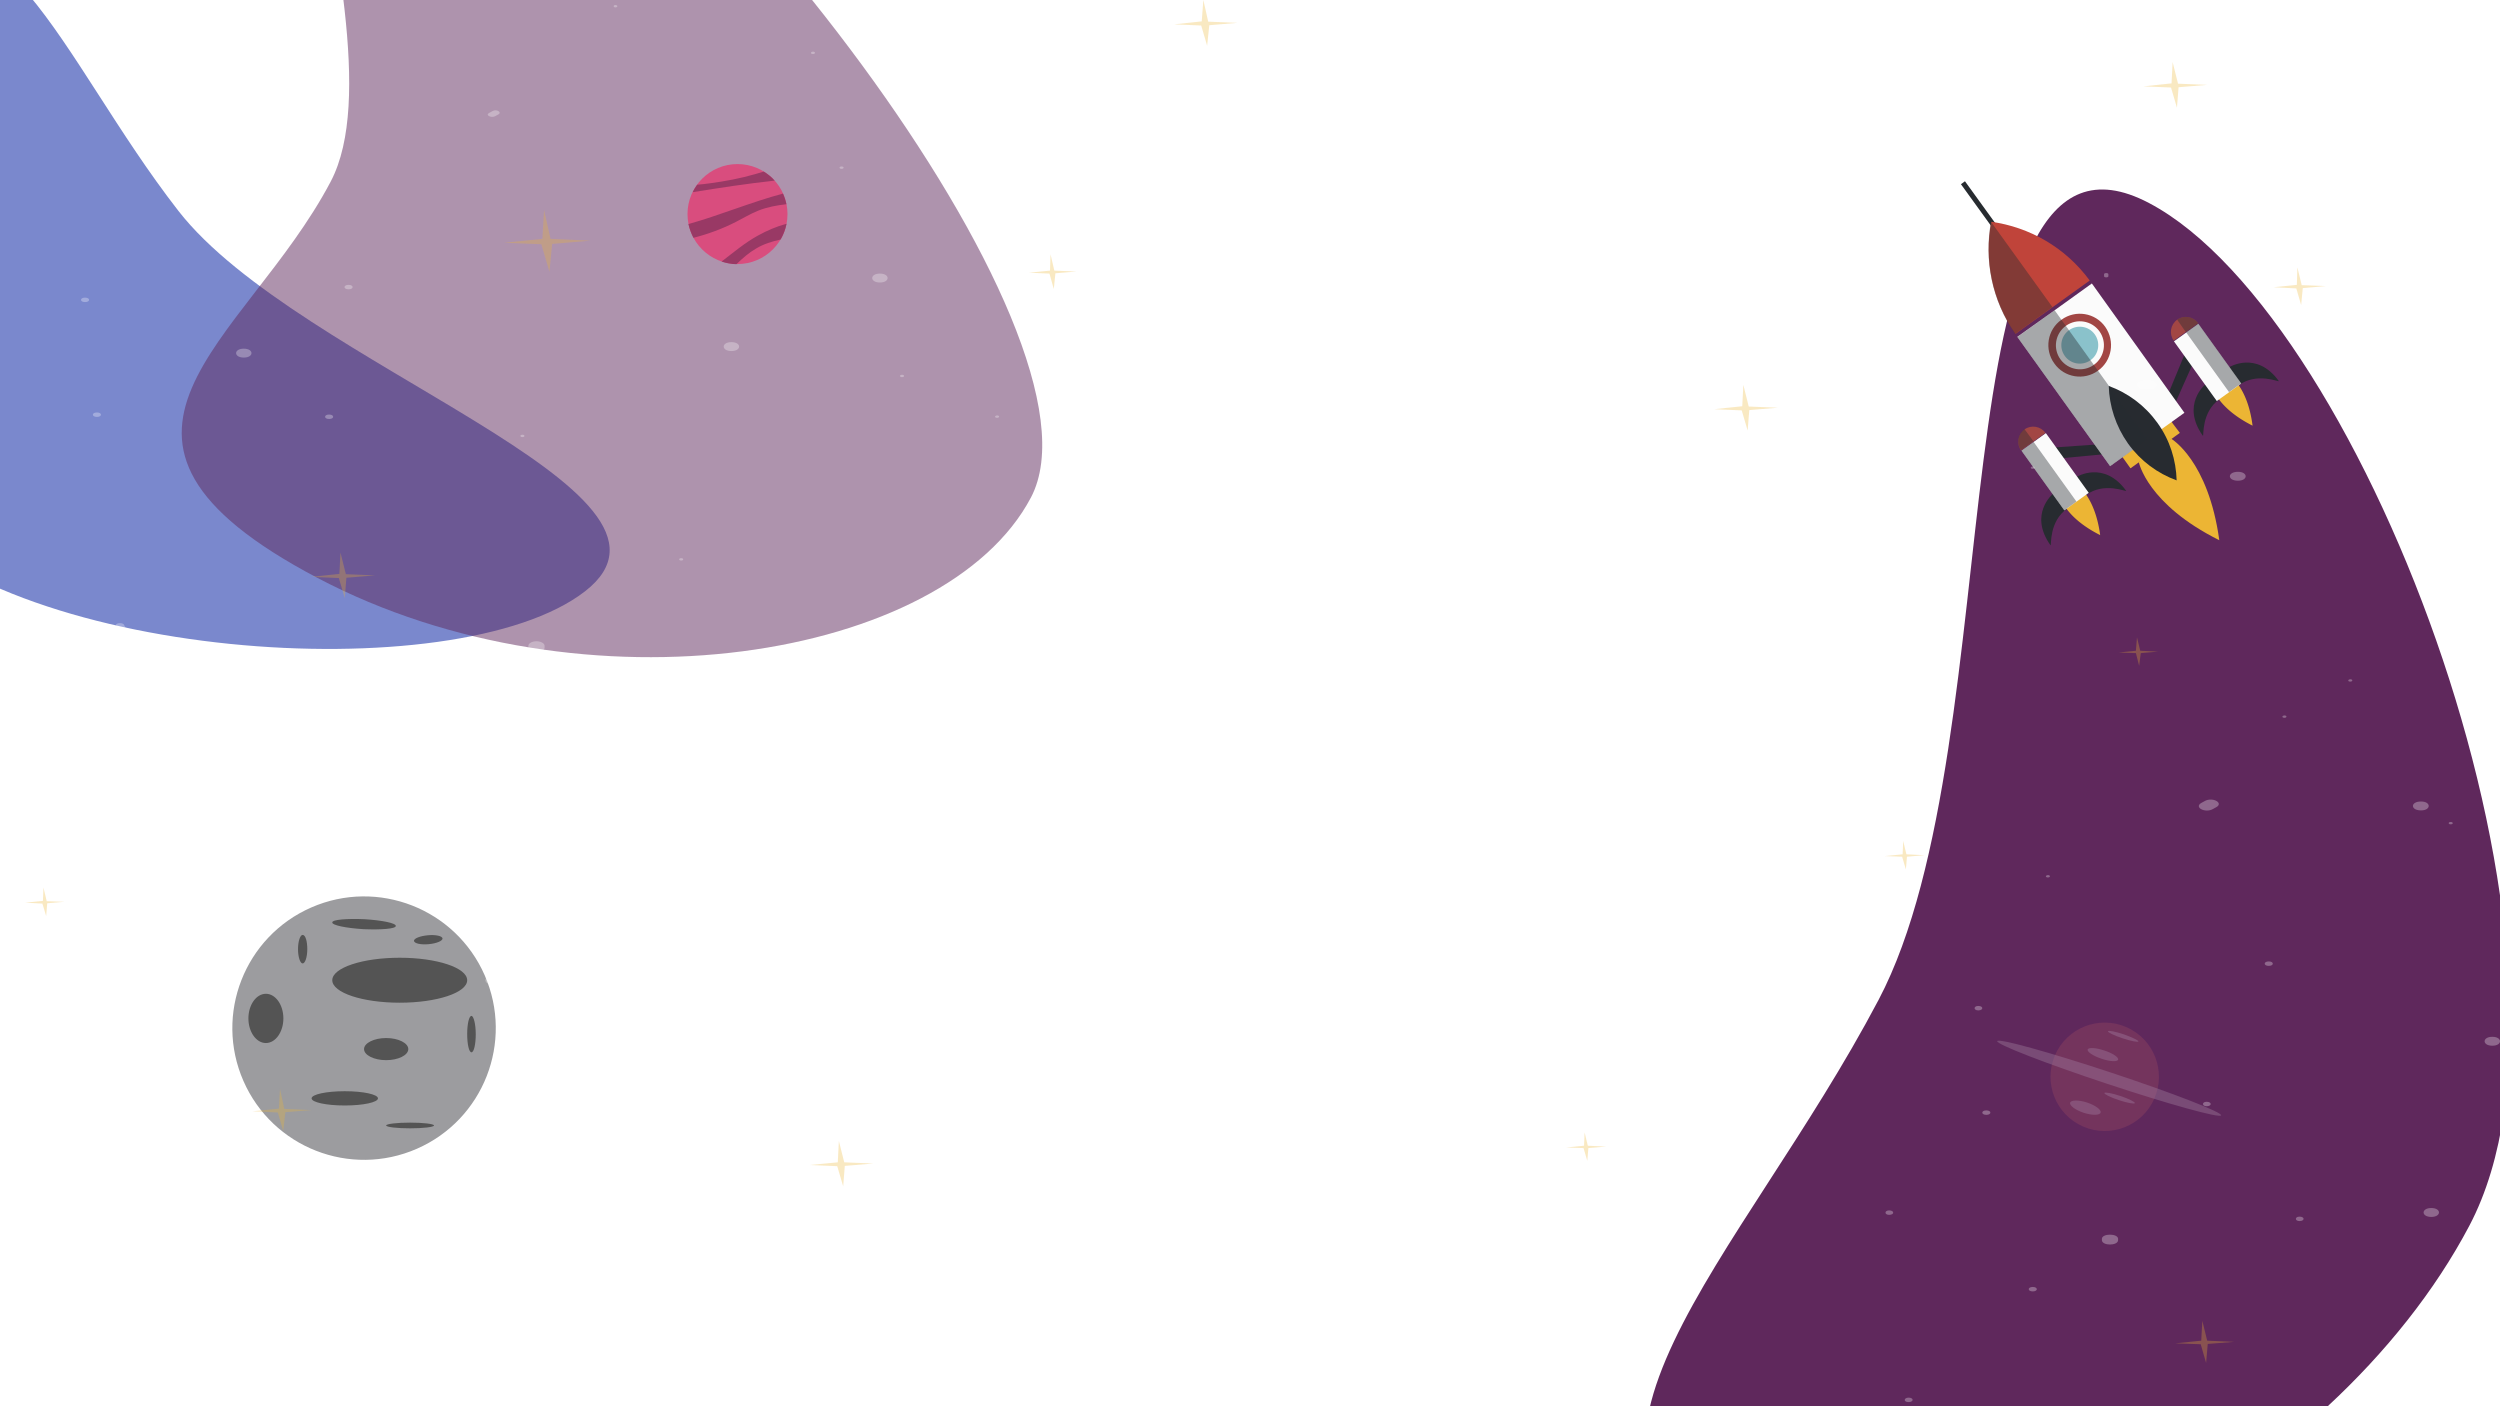 <svg width="1600" height="900" fill="none" xmlns="http://www.w3.org/2000/svg"><g filter="url(#filter0_f)"><path d="M1580.4 784.434c-88.1 167.2-329.14 296.196-469.02 222.486-139.889-73.711 2.84-199.855 90.94-367.055 88.1-167.199 33.18-583.634 173.06-509.925 139.89 73.709 293.12 487.295 205.02 654.494z" fill="#5F285C"/></g><g filter="url(#filter1_f)"><path d="M-76.165 323.502c-76.8-98.741-88.841-279.29-6.23-343.543C.217-84.296 37.355 36.192 114.155 134.933c76.8 98.742 342.924 179.215 260.313 243.469-82.612 64.255-373.833 43.842-450.633-54.9z" fill="#2239AB" fill-opacity=".6"/></g><g filter="url(#filter2_f)"><path d="M659.804 318.394c-54.794 103.989-285.863 141.452-456.679 51.445-170.817-90.007-46.282-149.617 8.512-253.607 54.794-103.989-108.03-430.785 62.787-340.778 170.816 90.007 440.174 438.95 385.38 542.94z" fill="#5F285C" fill-opacity=".5"/></g><path d="M1426.7 234.989s17.51-10.817 31.77 8.928c-.18.687-13.91-5.838-25.59 2.576-.86-.859-6.18-11.504-6.18-11.504zm-15.28 10.989s-15.8 13.049-1.55 32.966c.69.172-1.2-15.109 10.65-23.523-.69-1.03-9.1-9.443-9.1-9.443zm-97.53 70.054s-15.79 13.049-1.54 32.967c.69.171-1.2-15.11 10.64-23.523-.68-1.031-9.1-9.444-9.1-9.444zm15.11-10.817s17.52-10.817 31.77 8.928c-.18.687-13.91-5.838-25.59 2.576-.86-1.03-6.18-11.504-6.18-11.504z" fill="#272B30"/><path d="M1328.83 310.022l-5.49 3.091s.69.859 1.72 2.404l-.35-.172a58.117 58.117 0 00-1.54-2.06l-4.81 4.121s2.57 13.392 25.75 25.068c-3.43-25.583-15.28-32.452-15.28-32.452zm15.11 31.937l.17.172c-.17 0-.17-.172-.17-.172zm82.42-101.991l-5.5 3.091s.69.858 1.72 2.404l-.34-.172a50.894 50.894 0 00-1.55-2.06l-4.81 4.12s2.58 13.393 25.76 25.069c-3.26-25.584-15.28-32.452-15.28-32.452zm15.11 31.937l.17.171s0-.171-.17-.171z" fill="#ECB534"/><path d="M1386.87 254.048l16.82-40.694 5.15 7.212-17.68 39.663-4.29-6.181z" fill="#272B30"/><path d="M1406.94 207.245l-15.62 11.216 27.44 38.215 15.62-11.215-27.44-38.216z" fill="#FBFBFB"/><path d="M1406.78 206.83c-3.09-4.292-9.1-5.322-13.39-2.232-4.29 3.091-5.32 9.1-2.23 13.393l15.62-11.161z" fill="#A24644"/><path d="M1344.63 284.267l-43.96 3.091 5.15 7.211 43.27-4.121-4.46-6.181z" fill="#272B30"/><path d="M1309.36 277.2l-15.62 11.217 27.44 38.216 15.62-11.217-27.44-38.216z" fill="#FBFBFB"/><path d="M1293.46 288.216c-3.09-4.292-2.06-10.302 2.23-13.392 4.3-3.091 10.3-2.061 13.4 2.232l-15.63 11.16zm-37.08-171.186c1.37 1.889 24.89 34.684 24.89 34.684l-24.89-34.684z" fill="#A24644"/><path d="M1282.64 150.684l-2.57 1.888-25.07-34.683 2.58-1.889 25.06 34.684z" fill="#272B30"/><path d="M1389.62 280.833l-10.99 6.353s1.2 1.717 3.26 4.636l-.69-.343c-1.89-2.576-2.92-4.121-2.92-4.121l-9.44 8.413s5.32 26.957 51.51 49.965c-7.04-51.167-30.73-64.903-30.73-64.903zm30.22 63.873l.34.344c-.17 0-.17-.172-.34-.344z" fill="#ECB534"/><path d="M1356.65 290.105c.51.687 6.86 9.615 6.86 9.615l31.6-22.664s-8.59-11.161-7.9-10.989c.69-.172-30.56 24.038-30.56 24.038z" fill="#ECB534"/><path d="M1337.42 179.53c-15.63-21.291-38.63-34.169-63.02-37.603-4.63 24.21.35 50.137 15.46 71.771l47.56-34.168z" fill="#C0443A"/><path d="M1314.92 198.589l-23.86 16.998 59.41 82.76 23.86-17.17 23.7-16.999-59.24-82.76-23.87 17.171z" fill="#FBFBFB"/><path d="M1361.97 283.924c8.07 11.16 18.89 19.059 31.08 23.523-.35-12.878-4.29-25.755-12.36-36.916-8.07-11.16-18.89-19.059-31.08-23.523.34 12.878 4.46 25.755 12.36 36.916z" fill="#272B30"/><path d="M1340.68 214.041c3.78 5.323 2.57 12.706-2.75 16.484-5.32 3.777-12.7 2.575-16.48-2.748-3.78-5.322-2.58-12.706 2.75-16.483 5.32-3.777 12.7-2.576 16.48 2.747z" fill="#8AC2CB"/><path d="M1342.74 237.221c-8.93 6.525-21.64 4.464-27.99-4.636-6.52-8.928-4.46-21.634 4.64-27.987 8.93-6.525 21.63-4.464 27.99 4.636 6.35 9.1 4.29 21.634-4.64 27.987zm-20.6-28.674c-6.87 4.979-8.42 14.595-3.44 21.463s14.6 8.413 21.46 3.434c6.87-4.98 8.42-14.595 3.44-21.463s-14.6-8.413-21.46-3.434z" fill="#A24644"/><path opacity=".4" d="M1289.68 213.698l23.87-17.17-39.32-54.601c-4.46 24.21.34 50.137 15.45 71.771zm25.27-15.125l-23.85 17.123 59.38 82.707 23.85-17.123-59.38-82.707zm-13.48 84.204l-7.81 5.609 27.45 38.216 7.81-5.609-27.45-38.216zm-5.78-8.125c-4.29 3.09-5.32 9.1-2.23 13.393l7.9-5.667-5.67-7.726zm111.25-67.553l-7.81 5.609 27.44 38.215 7.81-5.608-27.44-38.216zm-13.55-2.501c4.29-3.09 10.3-2.06 13.39 2.232l-7.89 5.666-5.5-7.898z" fill="#272B30"/><path d="M266.78 735.22c42.648-18.657 62.096-68.353 43.44-111-18.657-42.648-68.353-62.096-111-43.44-42.648 18.657-62.096 68.353-43.44 111 18.657 42.648 68.353 62.096 111 43.44z" fill="#9C9C9F"/><path d="M253.315 592.625c0 1.827-9.365 2.512-20.557 2.055-11.192-.685-20.328-2.512-20.1-4.339 0-1.828 9.365-2.513 20.557-2.056 11.192.685 20.328 2.512 20.1 4.34zm-71.949 59.157c0 8.68-5.025 15.76-11.192 15.76s-11.192-7.08-11.192-15.76c0-8.679 5.025-15.76 11.192-15.76s11.192 7.081 11.192 15.76zm117.63-24.44c0 7.995-19.414 14.39-43.169 14.39-23.754 0-43.169-6.395-43.169-14.39 0-7.994 19.415-14.389 43.169-14.389 23.755 0 43.169 6.395 43.169 14.389zm-37.685 44.083c0 3.883-6.396 7.081-14.161 7.081-7.766 0-14.162-3.198-14.162-7.081 0-3.883 6.396-7.081 14.162-7.081 7.765 0 14.161 3.198 14.161 7.081zm43.169-9.593c0 6.395-1.142 11.649-2.741 11.649-1.599 0-2.741-5.254-2.741-11.649 0-6.396 1.142-11.649 2.741-11.649 1.37 0 2.741 5.253 2.741 11.649zm-107.809-54.361c0 5.025-1.37 9.136-2.969 9.136-1.599 0-2.97-4.111-2.97-9.136 0-5.025 1.371-9.136 2.97-9.136 1.827 0 2.969 4.111 2.969 9.136zm77.658-3.197c-5.025.456-9.136-.457-9.365-2.056-.228-1.599 3.883-3.198 8.908-3.655 5.025-.456 9.136.457 9.365 2.056 0 1.599-3.883 3.198-8.908 3.655zm-32.431 98.672c0 2.512-9.365 4.568-21.242 4.568s-21.242-2.056-21.242-4.568c0-2.513 9.365-4.569 21.242-4.569s21.242 2.056 21.242 4.569zm20.552 19.186c8.452 0 15.303-.818 15.303-1.827s-6.851-1.827-15.303-1.827c-8.452 0-15.304.818-15.304 1.827s6.852 1.827 15.304 1.827z" fill="#545454"/><path d="M472 169c17.673 0 32-14.327 32-32 0-17.673-14.327-32-32-32-17.673 0-32 14.327-32 32 0 17.673 14.327 32 32 32z" fill="#D94D7E"/><path d="M446.201 118.2c-1.1 1.5-2.1 3.1-2.9 4.8 17.4-2.8 34.9-5.5 52.5-7.4-2-2.3-4.4-4.2-7-5.8-1.9.6-3.8 1.2-5.7 1.7-9.4 2.7-19 4.5-28.7 5.8-2.7.4-5.5.7-8.2.9zm-2.401 34c9.4-2.4 18.6-5.8 27.2-10.2 4.7-2.4 9.3-5.2 14.3-7.2 5.8-2.3 11.8-3.4 18-4.1-.5-2.4-1.2-4.6-2.2-6.8-20.3 5.4-40.2 13.8-60.5 19.5.7 3.1 1.8 6.1 3.2 8.8zm55.801 1.1c1.8-3.1 3.1-6.5 3.8-10.1-6.4 1.7-12.6 4.4-18.4 7.6-8.5 4.7-15.6 10.8-23.2 16.6 3 1 6.2 1.6 9.5 1.7 3.9-3.8 8-7.4 12.7-10.1 4.9-2.9 10.1-4.5 15.6-5.7z" fill="#993965"/><g opacity=".4"><path opacity=".4" d="M1377.38 705.949c9.28-16.771 3.2-37.884-13.57-47.158-16.77-9.273-37.88-3.196-47.16 13.575-9.27 16.771-3.19 37.884 13.58 47.157 16.77 9.274 37.88 3.196 47.15-13.574z" fill="#E37067"/><path opacity=".4" d="M1421.52 713.817c.66-1.992-30.89-14.241-70.46-27.359-39.58-13.118-72.2-22.138-72.86-20.146-.66 1.993 30.89 14.242 70.46 27.36 39.58 13.118 72.2 22.137 72.86 20.145zM1368.6 666.5c-.2.7-4.8-.2-10.2-2-5.4-1.8-9.6-3.8-9.3-4.5.2-.7 4.8.2 10.2 2 5.3 1.9 9.5 3.9 9.3 4.5zm-13.01 11.7c-.5 1.5-5.3 1.2-10.6-.6-5.4-1.8-9.3-4.4-8.9-5.9.5-1.5 5.3-1.2 10.6.6 5.4 1.7 9.4 4.4 8.9 5.9zm10.71 27.8c-.2.7-4.8-.1-10.2-1.9-5.4-1.8-9.5-3.8-9.3-4.6.2-.7 4.8.1 10.2 1.9 5.4 1.8 9.6 3.9 9.3 4.6zm-21.91 6.1c-.6 1.8-5.5 1.8-10.8.1-5.4-1.8-9.3-4.7-8.7-6.5.6-1.8 5.5-1.8 10.8-.1 5.4 1.8 9.3 4.7 8.7 6.5z" fill="#fff"/></g><g opacity=".3"><path d="M347.144 152.88l1.037-18.611 4.147 18.611 25.574 1.14-24.537 2.089-1.728 17.852-5.184-17.662-23.846-.95 24.537-2.469zm324.859 20.321l.346-10.445 2.419 10.445 14.169.57-13.478 1.139-1.036 10.065-2.765-9.875-13.133-.57 13.478-1.329zM217.205 367.292l.691-13.673 3.456 13.863 18.662.76-18.316 1.519-1.037 13.104-3.801-12.914-17.626-.759 17.971-1.9zM1389.79 53.366l.69-13.674 3.46 13.864 18.66.76-18.31 1.518-1.04 13.105-3.8-12.914-17.63-.76 17.97-1.9zm-274.75 206.625l.7-13.673 3.45 13.863 18.66.76-18.31 1.519-1.04 13.104-3.8-12.914-17.63-.759 17.97-1.9zM769.109 13.674L770.146 0l3.111 13.864 18.662.76-17.971 1.519-1.383 13.104-3.801-12.914-17.28-.76 17.625-1.9zM536.182 743.891l.691-13.674 3.456 13.674 18.662.76-18.317 1.519-1.036 13.104-3.802-12.914-17.625-.76 17.971-1.709zm933.798-561.574l.34-11.205 2.77 11.395 15.55.57-14.86 1.329-1.04 10.825-3.11-10.635-14.51-.759 14.86-1.52zm-103 234.163l.69-8.546 2.08 8.546 11.4.57-11.06.95-1.03 8.166-2.08-8.166-11.06-.38 11.06-1.14zM27.473 576.578l.346-8.547 2.073 8.737 11.405.379-11.06.95-.69 8.166-2.42-7.976-11.059-.57 11.405-1.139zm1190.217-29.817l.35-8.546 2.07 8.546 11.75.569-11.4.95-.69 8.166-2.42-8.166-11.06-.38 11.4-1.139zM1013.8 733.256l.34-8.546 2.07 8.546 11.75.57-11.4.949-.69 8.167-2.42-8.167-11.06-.379 11.41-1.14zm-835.304-23.739l.692-12.725 2.764 12.915 17.28.759-16.588 1.33-1.383 12.154-3.456-11.964-16.243-.76 16.934-1.709z" fill="#ECB534"/><path d="M107.652 38.742l-2.419 1.33c-2.074 1.139-2.074 2.848 0 3.988 2.073 1.14 5.184 1.14 7.257 0l2.419-1.33c2.074-1.14 2.074-2.848 0-3.988-1.728-1.14-5.183-1.14-7.257 0zM393.8 4.748c1.728 0 1.728-1.52 0-1.52-1.382 0-1.382 1.52 0 1.52zm909.6 58.493c1.73 0 1.73-1.52 0-1.52s-1.73 1.52 0 1.52zm43.2 112.239v1.329c0 .95 2.76.95 2.76 0v-1.329c0-.95-2.76-.95-2.76 0zm-45.62 124.583c1.72 0 1.72-1.519 0-1.519-1.73.19-1.73 1.519 0 1.519zm-90.9 133.509c-1.72-.379-3.45-.949-4.83-1.329-1.39-.38-2.77.76-1.39 1.139 1.73.38 3.46.95 4.84 1.33 1.38.38 2.77-.76 1.38-1.14zm-92.61-43.489c1.72 0 1.72-1.52 0-1.52-1.73 0-1.73 1.52 0 1.52zm-681.502-31.336c1.728 0 1.728-1.52 0-1.52s-1.728 1.52 0 1.52zM284.938 548.66c3.456 0 3.456-2.849 0-2.849s-3.456 2.849 0 2.849zm768.252 30.006c3.45 0 3.45-2.848 0-2.848-3.46 0-3.46 2.848 0 2.848zM525.13 788.331c3.456 0 3.456-2.849 0-2.849-3.111 0-3.111 2.849 0 2.849zm389.136-80.334c3.456 0 3.456-2.848 0-2.848s-3.456 2.848 0 2.848zm557.434 73.497c3.45 0 3.45-2.848 0-2.848-3.11 0-3.11 2.848 0 2.848zM1452 618.168c3.46 0 3.46-2.848 0-2.848s-3.46 2.848 0 2.848zm-180.75 95.337c3.46 0 3.46-2.849 0-2.849-3.45 0-3.45 2.849 0 2.849zm-62.2 64c3.46 0 3.46-2.848 0-2.848-3.11 0-3.11 2.848 0 2.848zM166.059 807.322c3.456 0 3.456-2.848 0-2.848s-3.456 2.848 0 2.848zm19.695-241v1.329c0 1.9 5.184 1.9 5.184 0v-1.329c0-1.899-5.184-1.899-5.184 0zM81.73 403.946c-.69-1.33-1.728-2.659-2.419-4.178-1.037-1.71-6.22-.95-4.838.759.691 1.33 1.728 2.659 2.42 4.178 1.036 1.71 5.874.95 4.837-.759zM54.432 193.332c3.456 0 3.456-2.849 0-2.849s-3.456 2.849 0 2.849zm156.203 74.826c3.456 0 3.456-2.849 0-2.849s-3.456 2.849 0 2.849zm123.722 11.585c1.727 0 1.727-1.52 0-1.52-1.728 0-1.728 1.52 0 1.52zm44.582 190.672c1.728 0 1.728-1.519 0-1.519-1.382 0-1.382 1.519 0 1.519zm867.441-240.999c1.72 0 1.72-1.52 0-1.52-1.73 0-1.73 1.52 0 1.52zm317.25 84.321c1.72 0 1.72-1.519 0-1.519-1.73.19-1.73 1.519 0 1.519zm-59.45 122.494c1.73 0 1.73-1.519 0-1.519-1.72.19-1.72 1.519 0 1.519zM1045.59 28.677c6.56 0 6.56-5.697 0-5.697-6.57 0-6.57 5.697 0 5.697zm537.73 106.162c6.57 0 6.57-5.698 0-5.698-6.56 0-6.56 5.698 0 5.698zM1432.3 307.66c6.57 0 6.57-5.698 0-5.698-6.91 0-6.91 5.698 0 5.698zm-178.67 76.345c6.56 0 6.56-5.697 0-5.697-6.57 0-6.57 5.697 0 5.697zM1499 57.164c6.57 0 6.57-5.697 0-5.697s-6.57 5.697 0 5.697zm-87.78 455.412l-2.42 1.33c-2.08 1.139-2.08 2.848 0 3.988 2.07 1.139 5.18 1.139 7.25 0 .7-.38 1.73-.95 2.42-1.33 2.08-1.139 2.08-2.848 0-3.988-2.07-1.139-5.18-1.139-7.25 0zM702.412 731.737l2.419-1.33c2.074-1.139 2.074-2.848 0-3.988-2.073-1.139-5.184-1.139-7.257 0l-2.419 1.329c-2.074 1.14-2.074 2.849 0 3.989 1.728 1.139 5.184 1.139 7.257 0zm-293.751-64.571c6.566 0 6.566-5.697 0-5.697s-6.566 5.697 0 5.697zM2.592 675.333c3.456 0 3.456-2.849 0-2.849s-3.456 2.849 0 2.849zm289.606 70.837c3.456 0 3.456-2.849 0-2.849-3.11 0-3.11 2.849 0 2.849zm872.622-275.185v-1.329c0-1.899-5.19-1.899-5.19 0v1.329c0 1.9 5.19 1.9 5.19 0zm54.25-321.333c3.46 0 3.46-2.849 0-2.849-3.45 0-3.45 2.849 0 2.849zM661.633 27.157c3.456 0 3.456-2.848 0-2.848s-3.456 2.848 0 2.848zM886.96 44.82c3.456 0 3.456-2.849 0-2.849-3.111 0-3.111 2.85 0 2.85zM315.352 71.028l-2.419 1.33c-2.419 1.329 1.382 3.228 3.801 2.088l2.42-1.33c2.073-1.329-1.383-3.418-3.802-2.088zM223.08 185.166c3.456 0 3.456-2.849 0-2.849s-3.456 2.849 0 2.849zM62.03 266.828c3.455 0 3.455-2.848 0-2.848-3.456 0-3.456 2.848 0 2.848zm98.843-154.589c1.728 0 1.728-1.519 0-1.519-1.383.19-1.383 1.519 0 1.519zM520.29 34.564c1.728 0 1.728-1.52 0-1.52-1.728.19-1.728 1.52 0 1.52zm18.313 73.497c1.728 0 1.728-1.519 0-1.519s-1.728 1.519 0 1.519zM1166.89 21.08c1.72 0 1.72-1.52 0-1.52-1.39 0-1.39 1.52 0 1.52zm-49.42 140.726c1.72 0 1.72-1.519 0-1.519-1.73 0-1.73 1.519 0 1.519zm49.42 489.597c1.72 0 1.72-1.519 0-1.519-1.39.189-1.39 1.519 0 1.519zm143.76-89.829c1.73 0 1.73-1.519 0-1.519-1.72.19-1.72 1.519 0 1.519zm257.81-33.994c1.73 0 1.73-1.52 0-1.52s-1.73 1.52 0 1.52zm-106.43-68.179c1.72 0 1.72-1.519 0-1.519-1.73.19-1.73 1.519 0 1.519zm-195.96 187.255c3.46 0 3.46-2.849 0-2.849-3.11 0-3.11 2.849 0 2.849zm146.18 61.341c3.46 0 3.46-2.848 0-2.848-3.11 0-3.11 2.848 0 2.848zm-354.22 95.337c3.46 0 3.46-2.849 0-2.849s-3.46 2.849 0 2.849zm-260.235-21.84c3.456 0 3.456-2.848 0-2.848s-3.456 2.848 0 2.848zm557.785 12.154v-.76c0-3.608-10.37-3.608-10.37 0v.76c0 3.798 10.37 3.798 10.37 0v-.76c0-3.608-10.37-3.608-10.37 0v.76c0 3.798 10.37 3.798 10.37 0zm200.44-14.813c6.57 0 6.57-5.697 0-5.697-6.56 0-6.56 5.697 0 5.697zm-180.74-535.366h-2.42c-2.76 0-5.18 1.33-5.18 2.849 0 1.519 2.42 2.849 5.18 2.849h2.42c2.77 0 5.18-1.33 5.18-2.849-.34-1.519-2.41-2.849-5.18-2.849zm141-56.974c6.56 0 6.56-5.697 0-5.697-6.57 0-6.57 5.697 0 5.697zM1390.14 21.84c6.57 0 6.57-5.697 0-5.697-6.91 0-6.91 5.697 0 5.697zm-344.55 143.385c6.56 0 6.56-5.698 0-5.698-6.57 0-6.57 5.698 0 5.698zm-577.486 59.443c6.567 0 6.567-5.698 0-5.698-6.566 0-6.566 5.698 0 5.698zm95.037-43.87c6.567 0 6.567-5.698 0-5.698-6.566 0-6.566 5.698 0 5.698zm584.049-77.295c6.56 0 6.56-5.698 0-5.698-6.57 0-6.57 5.698 0 5.698zM473.286 551.319v-1.329c0-1.52-2.419-2.849-5.184-2.849s-5.184 1.329-5.184 2.849v1.329c0 1.519 2.419 2.849 5.184 2.849 3.11 0 5.184-1.14 5.184-2.849zm-364.25-21.65c6.566 0 6.566-5.698 0-5.698-6.567 0-6.912 5.698 0 5.698zm46.996-300.823c6.566 0 6.566-5.698 0-5.698s-6.566 5.698 0 5.698zm192.494 185.735v-1.329c0-1.52-2.419-2.849-5.184-2.849s-5.184 1.329-5.184 2.849v1.329c0 1.519 2.419 2.849 5.184 2.849 2.765-.19 5.184-1.33 5.184-2.849z" fill="#fff"/><path d="M1408.8 858.029l.69-12.724 3.11 12.724 17.28.76-16.93 1.329-1.04 12.155-3.45-11.965-16.25-.57 16.59-1.709z" fill="#ECB534"/><path d="M317.08 875.501c3.456 0 3.456-2.849 0-2.849s-3.456 2.849 0 2.849zm904.41 21.84c3.46 0 3.46-2.849 0-2.849-3.11 0-3.46 2.849 0 2.849zm-1171.898-.19v-1.329c0-1.519-2.419-2.849-5.184-2.849-2.764 0-5.183 1.33-5.183 2.849v1.329c0 1.52 2.419 2.849 5.183 2.849 3.11 0 5.184-1.14 5.184-2.849zm1251.378-70.648c3.46 0 3.46-2.848 0-2.848-3.45 0-3.45 2.848 0 2.848zM952.963 85.651c1.728 0 1.728-1.52 0-1.52-1.383.19-1.383 1.52 0 1.52zM638.138 267.398c1.728 0 1.728-1.519 0-1.519-1.728.19-1.728 1.519 0 1.519zm13.474-127.812c1.728 0 1.728-1.519 0-1.519s-1.728 1.519 0 1.519zM577.31 241.38c1.728 0 1.728-1.519 0-1.519s-1.728 1.519 0 1.519zm972.14 277.274c6.57 0 6.57-5.698 0-5.698-6.91 0-6.91 5.698 0 5.698zm45.63 150.601c6.56 0 6.56-5.697 0-5.697-6.57 0-6.57 5.697 0 5.697zM439.767 823.275c-3.456-.95-6.911-1.899-10.022-2.849-2.419-.759-5.529-.38-7.257.95-1.383 1.329-.691 3.228 1.728 3.988 3.456.95 6.912 1.899 10.022 2.849 2.419.759 5.529.38 7.257-.95 1.383-1.329.691-3.228-1.728-3.988zM315.696 630.133c6.566 0 6.566-5.698 0-5.698-6.567 0-6.912 5.698 0 5.698z" fill="#fff"/></g><defs><filter id="filter0_f" x="609" y="-195" width="1496.77" height="1647" filterUnits="userSpaceOnUse" color-interpolation-filters="sRGB"><feFlood flood-opacity="0" result="BackgroundImageFix"/><feBlend in="SourceGraphic" in2="BackgroundImageFix" result="shape"/><feGaussianBlur stdDeviation="150" result="effect1_foregroundBlur"/></filter><filter id="filter1_f" x="-545" y="-413" width="1247.42" height="1289.09" filterUnits="userSpaceOnUse" color-interpolation-filters="sRGB"><feFlood flood-opacity="0" result="BackgroundImageFix"/><feBlend in="SourceGraphic" in2="BackgroundImageFix" result="shape"/><feGaussianBlur stdDeviation="150" result="effect1_foregroundBlur"/></filter><filter id="filter2_f" x="-344" y="-555" width="1443.97" height="1402" filterUnits="userSpaceOnUse" color-interpolation-filters="sRGB"><feFlood flood-opacity="0" result="BackgroundImageFix"/><feBlend in="SourceGraphic" in2="BackgroundImageFix" result="shape"/><feGaussianBlur stdDeviation="150" result="effect1_foregroundBlur"/></filter></defs></svg>